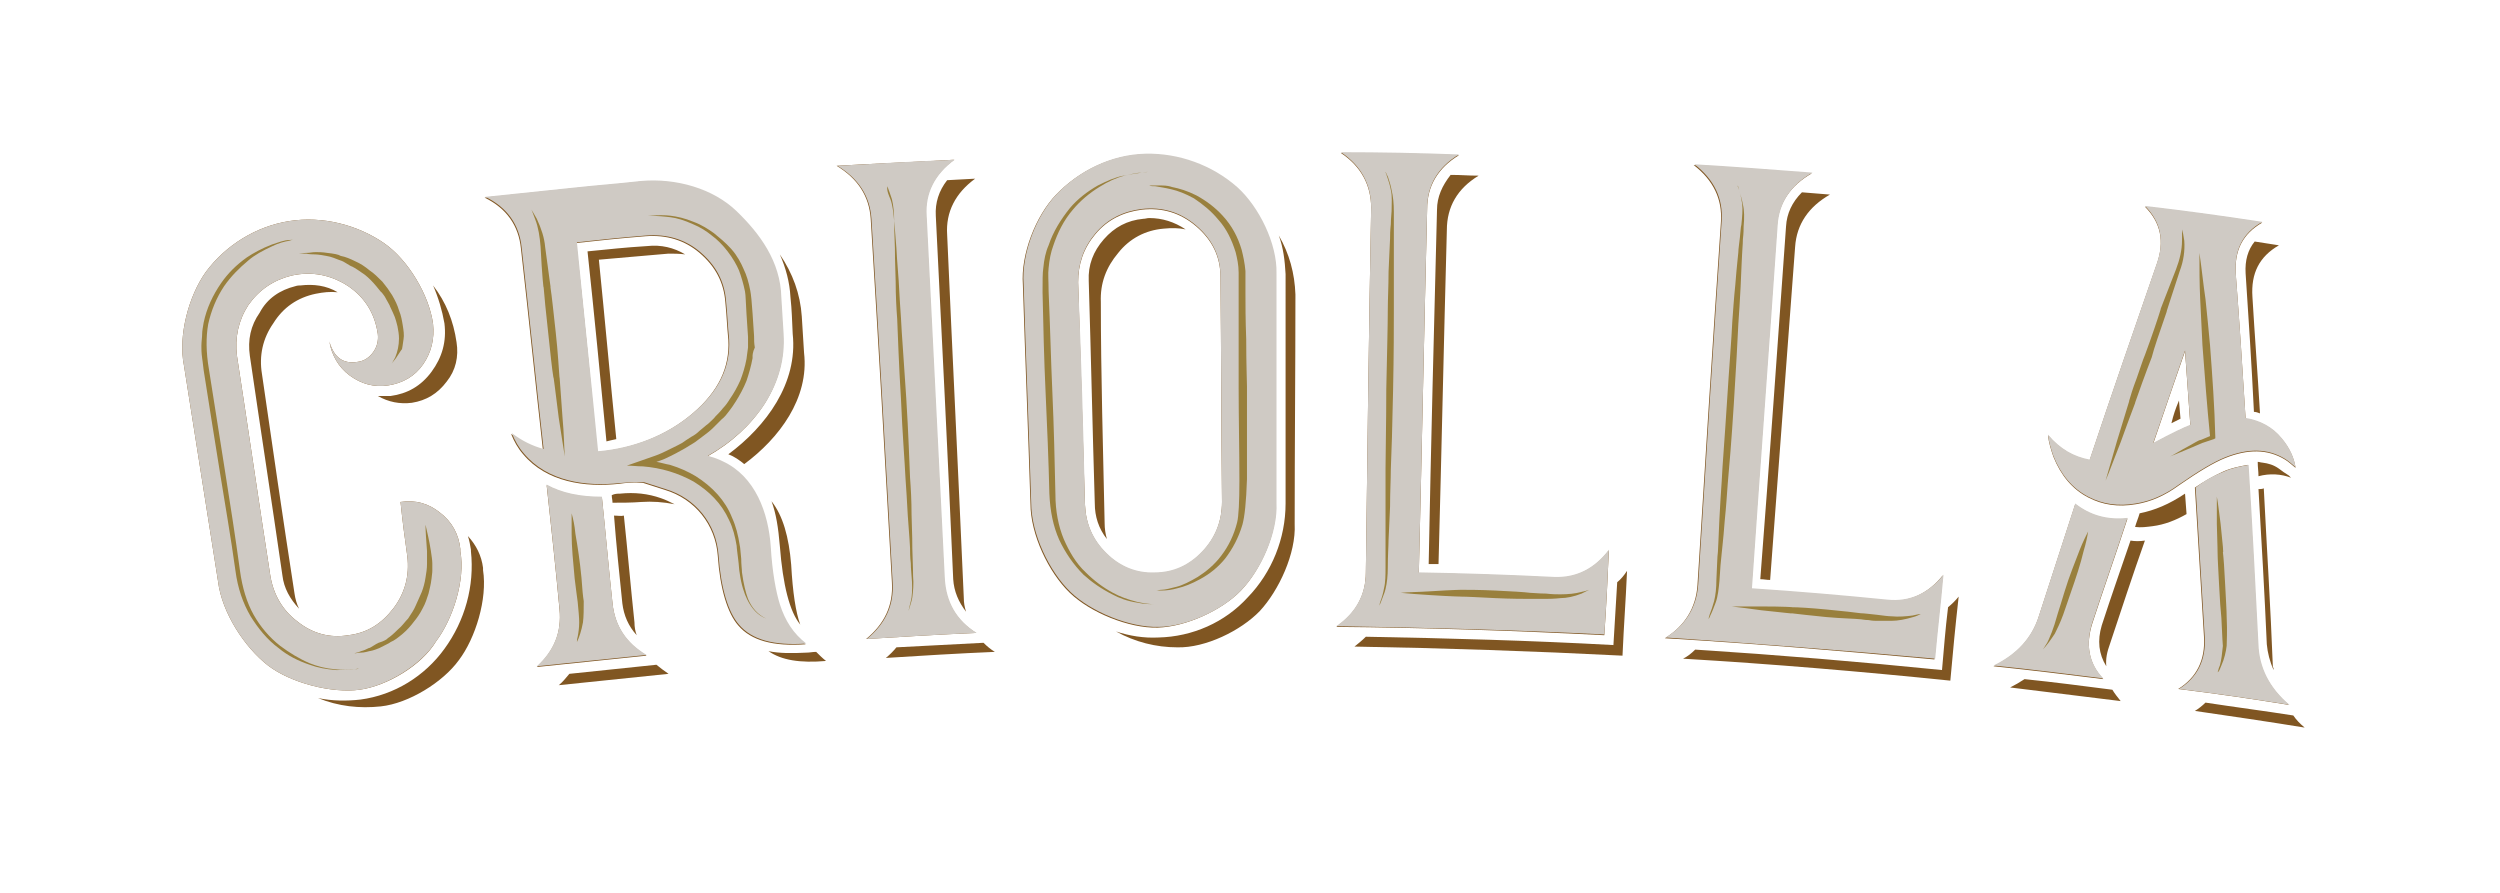 <?xml version="1.0" encoding="utf-8"?>
<!-- Generator: Adobe Illustrator 21.0.2, SVG Export Plug-In . SVG Version: 6.00 Build 0)  -->
<svg version="1.1" id="Layer_1" xmlns="http://www.w3.org/2000/svg" xmlns:xlink="http://www.w3.org/1999/xlink" x="0px" y="0px"
	 viewBox="0 0 330.2 118" style="enable-background:new 0 0 330.2 118;" xml:space="preserve">
<style type="text/css">
	.st0{fill:#98813C;}
	.st1{fill:#016F5C;}
	.st2{fill:#CFC9C3;}
	.st3{fill:#99803D;}
	.st4{fill:#FFFFFF;}
	.st5{fill:#805622;}
	.st6{fill:#CFCAC4;}
	.st7{fill-rule:evenodd;clip-rule:evenodd;fill:#FFFFFF;}
</style>
<g id="XMLID_6548_">
	<g id="XMLID_6549_">
		<g id="XMLID_6596_">
			<path id="XMLID_6638_" class="st5" d="M47.5,91.1c-3.7,0.5-9.1-0.9-12.1-3.2c-3.1-2.4-6.1-7-6.6-11.1c-1.5-9.5-3-19-4.5-28.5
				c-0.8-3.9,0.6-9.2,2.9-12.4c2.6-3.5,6.6-6,11-6.7c4.4-0.7,9,0.5,12.5,2.9c3.2,2.2,6,6.9,6.5,10.7c0.2,1.9-0.2,3.7-1.3,5.3
				c-1.1,1.6-2.7,2.5-4.6,2.8c-1.9,0.3-3.6-0.2-5.1-1.3c-1.5-1.1-2.4-2.7-2.7-4.5c0.6,2.1,1.8,3,3.7,2.7c0.9-0.1,1.6-0.6,2.1-1.3
				c0.5-0.7,0.7-1.5,0.6-2.4c-0.4-2.7-1.7-4.8-3.9-6.3c-2.3-1.5-4.8-2-7.5-1.4c-2.4,0.6-4.3,1.9-5.7,3.9c-1.3,2-1.8,4.3-1.5,6.7
				c1.5,9.7,2.9,19.4,4.4,29c0.4,2.5,1.6,4.6,3.6,6.1c2,1.6,4.3,2.2,6.7,1.8c2.5-0.3,4.4-1.5,6-3.6c1.5-2,2.1-4.3,1.8-6.8
				c-0.4-2.9-0.6-4.3-0.9-7.2c2-0.3,3.7,0.2,5.2,1.4c1.6,1.2,2.5,2.9,2.7,4.8c0,0.1,0,0.2,0,0.3c0.7,3.8-1,9-3.2,11.9
				C55.7,87.9,51.1,90.6,47.5,91.1z M39,37.8c0.3-0.1,0.5-0.1,0.7-0.1c1.7-0.2,3.4,0,4.9,0.9c-1-0.1-1.9,0-2.9,0.2
				c-2.4,0.5-4.3,1.8-5.6,3.9c-1.4,2-1.9,4.3-1.5,6.7c1.4,9.7,2.8,19.3,4.3,29c0.1,0.7,0.3,1.4,0.6,2c-1.2-1.3-2-2.7-2.2-4.4
				c-1.4-9.7-2.9-19.4-4.3-29c-0.3-2.1,0.1-4,1.3-5.7C35.3,39.4,37,38.3,39,37.8z M62.2,72.6c-0.1-0.6-0.2-1.2-0.4-1.8
				c1.1,1.2,1.8,2.6,2,4.2c0,0.1,0,0.2,0,0.3c0.6,3.8-1,9-3.2,11.9c-2.1,2.9-6.6,5.7-10.3,6.1c-2.8,0.3-5.6,0-8.3-1.1
				c1.9,0.4,3.8,0.4,5.6,0.2c4.5-0.6,8.5-3.1,11.1-6.7c2.7-3.7,4-8.3,3.5-12.9C62.2,72.7,62.2,72.7,62.2,72.6z M57,49.1
				c1.4-1.9,2-4,1.7-6.4c-0.3-1.7-0.8-3.4-1.5-5c1.7,2.2,2.7,4.7,3.1,7.5c0.3,1.9-0.1,3.7-1.3,5.2c-1.2,1.6-2.7,2.5-4.6,2.8
				c-1.6,0.2-3.1-0.1-4.5-0.9c0.6,0,1.2,0,1.7,0C53.8,52,55.6,51,57,49.1z"/>
			<path id="XMLID_6627_" class="st5" d="M81.8,63.9c-4.5,0.5-9.6-0.2-12.7-3.9c-0.7-0.8-1.2-1.7-1.6-2.7c1.3,1,2.7,1.7,4.2,2.1
				c-1-8.9-1.9-17.8-2.9-26.6c-0.3-3-1.9-5.3-4.8-6.7c3.8-0.4,7.6-0.8,11.5-1.2c3.7-0.4,5.5-0.5,9.1-0.9c4.6-0.4,9.5,1,12.6,4
				c3,2.9,5.8,6.6,5.9,11.4c0.1,1.9,0.2,2.9,0.3,4.8c0.2,3.2-0.6,6.2-2.4,9.1c-1.8,2.8-4.4,5.2-7.6,7c0.7,0.2,1.3,0.4,1.9,0.7
				c4.4,2,6.1,6.9,6.4,11.3c0.2,3.4,0.7,6,1.2,7.6c0.7,2.2,1.8,3.9,3.5,5.2c-4.3,0.3-7.2-0.5-8.9-2.5c-1.4-1.6-2.4-4.8-2.7-9.2
				c-0.3-4.1-3-7.5-7-8.7c-1.9-0.6-2.8-0.9-2.8-0.9S83.8,63.6,81.8,63.9z M72.2,64.1c2,1.1,4.4,1.6,7.3,1.6c0.5,4.7,0.9,9.4,1.4,14
				c0.3,3,1.8,5.3,4.5,6.9c-4.8,0.5-9.7,1-14.5,1.5c2.3-2.1,3.3-4.6,3-7.6C73.4,75.1,72.8,69.6,72.2,64.1z M73.8,90.5
				c0.5-0.4,0.9-0.9,1.4-1.5c3.8-0.4,7.7-0.8,11.5-1.2c0.5,0.4,1,0.8,1.6,1.2C83.4,89.5,78.6,90,73.8,90.5z M78.9,59.7
				c4.6-0.4,9.1-2.1,12.6-5.1c3.4-2.9,4.9-6.1,4.7-9.7c-0.2-2-0.2-3-0.4-5c-0.2-2.6-1.3-4.7-3.4-6.5c-2-1.7-4.4-2.4-7.1-2.2
				c-3.7,0.3-5.5,0.5-9.2,0.9C77.1,41.2,78,50.4,78.9,59.7z M81.4,58c-0.5,0.1-0.9,0.2-1.3,0.3c-0.8-8.4-1.6-16.7-2.5-25.1
				c3.1-0.3,4.7-0.5,7.9-0.7c1.8-0.2,3.5,0.2,5,1.1c-0.8-0.1-1.5-0.1-2.2-0.1c-3.7,0.3-5.5,0.5-9.2,0.8C79.9,42.2,80.6,50.1,81.4,58
				z M81.9,65.2c1.9-0.2,3.7,0,5.4,0.6c0.6,0.2,1.2,0.5,1.8,0.8c-1.5-0.3-3-0.4-4.4-0.3c-1.3,0.1-2.6,0.1-3.8,0.1
				c0-0.4-0.1-0.6-0.1-1C81.2,65.2,81.6,65.2,81.9,65.2z M84.1,83.9c-1.1-1.2-1.7-2.6-1.9-4.2c-0.4-3.9-0.8-7.7-1.1-11.6
				c0.5,0,0.9,0.1,1.3,0c0.5,4.7,0.9,9.4,1.4,14.1C83.8,82.8,83.9,83.4,84.1,83.9z M104.4,39.2c-0.1-1.9-0.6-3.8-1.4-5.6
				c1.7,2.5,2.7,5.2,2.9,8.2c0.1,1.9,0.2,2.9,0.3,4.8c0.7,6-3.3,11.3-7.9,14.7c-0.6-0.5-1.3-1-2.1-1.3c5-3.7,9.2-9.4,8.5-15.9
				C104.6,42.1,104.6,41.1,104.4,39.2z M101.5,86c1.4,0.3,3.1,0.3,5,0.2c0.5,0,0.8-0.1,1.3-0.1c0.4,0.4,0.8,0.8,1.3,1.2
				C105.7,87.6,103.2,87.2,101.5,86z M105.7,82.5c-1.4-1.7-2.3-5.2-2.7-10.4c-0.2-2.4-0.5-4.3-1.1-5.9c1.5,1.9,2.3,4.7,2.6,8.4
				C104.7,78.2,105.1,80.9,105.7,82.5z"/>
			<path id="XMLID_6623_" class="st5" d="M126,21.1c-2.6,1.9-3.9,4.4-3.7,7.4c0.8,16,1.6,32,2.4,48c0.2,3,1.5,5.4,4.2,7.1
				c-4.8,0.2-9.7,0.5-14.5,0.8c2.4-2,3.6-4.4,3.4-7.5c-0.9-16-1.8-32-2.8-48c-0.2-3-1.7-5.3-4.5-7C115.6,21.6,120.8,21.4,126,21.1z
				 M117,86.9c0.5-0.4,1-0.9,1.4-1.4c3.8-0.2,7.7-0.4,11.5-0.6c0.5,0.5,1,0.9,1.5,1.2C126.6,86.3,121.8,86.6,117,86.9z M123.6,28.5
				c-0.1-1.7,0.4-3.3,1.5-4.7c1.5-0.1,2.2-0.1,3.7-0.2c-2.6,1.9-3.9,4.4-3.7,7.4c0.7,16,1.5,32,2.2,48c0,0.6,0.1,1.2,0.3,1.8
				c-1-1.3-1.6-2.7-1.7-4.3C125.2,60.5,124.4,44.5,123.6,28.5z"/>
			<path id="XMLID_6618_" class="st5" d="M152.9,82.9c-3.8,0.1-8.9-2-11.6-4.6c-2.8-2.7-5.2-7.7-5.2-11.8c-0.3-9.6-0.7-19.2-1-28.9
				c-0.3-4,1.7-9.1,4.4-11.9c3-3.1,7.2-5.2,11.7-5.3c4.4-0.1,8.8,1.5,12.1,4.4c2.9,2.6,5.3,7.5,5.2,11.4c0,10.1,0,20.2,0,30.3
				c0.2,3.9-2,8.8-4.6,11.5C161.4,80.6,156.6,82.8,152.9,82.9z M143.3,66.6c0.1,2.6,1,4.7,2.8,6.5c1.8,1.8,4,2.7,6.4,2.6
				c2.5,0,4.6-1,6.3-2.8c1.7-1.8,2.6-4,2.6-6.6c-0.1-9.9-0.1-19.8-0.2-29.7c0-2.7-1.1-4.9-3.2-6.7c-2.1-1.8-4.5-2.5-7.2-2.2
				c-2.4,0.3-4.5,1.3-6.1,3.2c-1.6,1.9-2.3,4-2.3,6.4C142.7,47,143,56.8,143.3,66.6z M145.9,69.1c0,0.7,0.1,1.4,0.3,2.1
				c-1.1-1.4-1.6-3-1.6-4.7c-0.3-9.8-0.5-19.6-0.8-29.4c-0.1-2.1,0.6-3.9,2-5.5c1.4-1.6,3.1-2.5,5.2-2.7c0.3,0,0.5-0.1,0.8-0.1
				c1.7,0,3.3,0.5,4.8,1.5c-0.9-0.2-1.9-0.2-2.9-0.1c-2.4,0.2-4.5,1.3-6,3.2c-1.6,1.9-2.4,4-2.3,6.5
				C145.4,49.6,145.7,59.4,145.9,69.1z M169.8,36.2c-0.1-1.8-0.3-3.5-0.9-5.1c1.4,2.4,2.1,5,2.2,7.8c0,10.1-0.1,20.2-0.1,30.3
				c0.2,3.9-2.1,8.8-4.6,11.5c-2.5,2.6-7.2,4.9-10.9,4.8c-2.8,0-5.6-0.7-8.1-2.1c1.8,0.6,3.7,0.9,5.6,0.8c4.5-0.1,8.8-2,11.8-5.3
				c3.2-3.3,5-7.8,5-12.4C169.8,56.4,169.8,46.3,169.8,36.2z"/>
			<path id="XMLID_6614_" class="st5" d="M176.5,82.8c2.6-1.8,3.9-4.2,3.9-7.2c0.2-16,0.4-32,0.7-48.1c0-3-1.3-5.5-4-7.3
				c5.2,0,10.4,0.1,15.6,0.3c-2.8,1.7-4.2,4.1-4.2,7.1c-0.4,16-0.7,32.1-1.1,48.1c6,0.1,11.9,0.3,17.9,0.6c2.9,0.1,5.3-1.1,7.2-3.6
				c-0.2,4.5-0.3,6.7-0.6,11.2C200.1,83.3,188.3,82.9,176.5,82.8z M213.6,76.9c0.5-0.4,0.9-0.9,1.3-1.5c-0.2,4.5-0.4,6.7-0.6,11.2
				c-11.8-0.6-23.6-1-35.4-1.2c0.5-0.4,1-0.8,1.5-1.3c10.9,0.2,21.8,0.5,32.7,1.1C213.3,81.9,213.4,80.2,213.6,76.9z M189.8,27.7
				c0-1.7,0.7-3.2,1.8-4.6c1.5,0,2.2,0.1,3.7,0.1c-2.8,1.7-4.2,4.1-4.2,7.2c-0.4,14.7-0.7,29.4-1.1,44.1c-0.5,0-0.8,0-1.3,0
				C189,58.9,189.4,43.3,189.8,27.7z"/>
			<path id="XMLID_6610_" class="st5" d="M219.9,84.3c2.6-1.6,4.1-4,4.3-7c1-16,2-32,3.1-48c0.2-3-1-5.5-3.6-7.5
				c5.2,0.3,10.4,0.7,15.6,1.1c-2.8,1.6-4.4,3.9-4.6,6.9c-1.1,16-2.3,32-3.4,48c6,0.4,11.9,0.9,17.9,1.5c2.9,0.3,5.4-0.8,7.4-3.3
				c-0.4,4.5-0.7,6.7-1.1,11.1C243.5,86,231.7,85,219.9,84.3z M257.3,80.2c0.5-0.4,1-0.9,1.4-1.4c-0.5,4.5-0.7,6.7-1.1,11.1
				c-11.7-1.2-23.5-2.2-35.3-2.9c0.6-0.3,1.1-0.7,1.6-1.2c10.9,0.7,21.7,1.6,32.6,2.7C256.8,85.2,256.9,83.5,257.3,80.2z
				 M235.9,29.9c0.1-1.7,0.8-3.2,2.1-4.5c1.5,0.1,2.2,0.2,3.7,0.3c-2.8,1.6-4.4,3.9-4.6,6.9c-1.1,14.7-2.2,29.3-3.3,44
				c-0.5,0-0.8-0.1-1.3-0.1C233.7,61,234.8,45.5,235.9,29.9z"/>
			<path id="XMLID_6597_" class="st5" d="M263.3,88c3.1-1.5,5.1-3.7,6-6.6c1.6-4.9,3.2-9.9,4.8-14.8c1.9,1.5,4.2,2.2,6.9,1.9
				c-1.5,4.6-3.1,9.1-4.6,13.7c-1,3-0.5,5.5,1.4,7.5C273,89.1,268.1,88.5,263.3,88z M265.5,90.8c0.6-0.3,1.3-0.7,1.9-1.1
				c3.9,0.4,7.7,0.9,11.6,1.4c0.3,0.5,0.7,1,1.1,1.5C275.2,92,270.3,91.4,265.5,90.8z M282.1,66.6c-2.3,0.4-4.4,0.1-6.3-0.9
				c-2.1-1.1-3.6-2.9-4.6-5.4c-0.3-0.9-0.6-1.8-0.7-2.8c1.6,1.9,3.4,2.9,5.5,3.3c2.9-8.7,5.9-17.3,8.9-26c1-2.9,0.5-5.4-1.6-7.5
				c5.2,0.6,10.3,1.3,15.5,2.1c-2.6,1.5-3.7,3.7-3.5,6.8c0.5,6.4,0.9,12.8,1.3,19.1c1.9,0.3,3.6,1.2,4.8,2.7c1,1.2,1.6,2.5,1.8,3.8
				c-0.5-0.4-0.9-0.8-1.4-1.1c-2.3-1.4-4.9-1.4-7.9-0.2c-1.5,0.6-3.5,1.8-6.1,3.6C285.9,65.5,284,66.3,282.1,66.6z M278.2,88
				c-1-1.6-1.2-3.4-0.6-5.4c1.2-3.7,2.5-7.4,3.8-11.2c0.6,0.1,1.2,0.1,1.9,0c-1.6,4.5-3.1,9.1-4.6,13.6
				C278.3,86.1,278.1,87,278.2,88z M282.6,67.8c2-0.4,3.9-1.2,6-2.6c0.1,1.1,0.1,1.6,0.2,2.7c-1.4,0.8-2.9,1.4-4.5,1.6
				c-0.8,0.1-1.5,0.2-2.3,0.1C282.2,68.9,282.4,68.5,282.6,67.8z M284.4,58.6c2.4-1.3,4.1-2.1,4.9-2.4c-0.3-3.9-0.4-5.9-0.7-9.8
				C287.2,50.4,285.8,54.5,284.4,58.6z M287.8,52.9c0.1,1,0.1,1.5,0.2,2.4c-0.4,0.2-0.8,0.4-1.2,0.6
				C287.1,54.7,287.3,54.1,287.8,52.9z M293.6,62.3c1.1-0.5,2.2-0.7,3.3-0.9c0.5,7.9,0.9,15.8,1.3,23.7c0.1,3.1,1.5,5.8,4.1,8
				c-4.9-0.8-9.7-1.5-14.6-2.1c2.4-1.5,3.6-3.8,3.4-6.9c-0.4-6.6-0.8-13.2-1.2-19.7C291.1,63.6,292.3,62.9,293.6,62.3z M296.6,36.1
				c-0.1-1.7,0.3-3.1,1.2-4.2c1.3,0.2,1.9,0.3,3.2,0.5c-2.6,1.5-3.7,3.7-3.5,6.8c0.3,5.1,0.7,10.2,1,15.4c-0.3-0.1-0.5-0.2-0.8-0.2
				C297.4,48.2,297,42.1,296.6,36.1z M289.9,93.9c0.5-0.3,1-0.7,1.4-1.1c3.9,0.6,7.8,1.1,11.6,1.7c0.4,0.6,0.9,1.1,1.5,1.6
				C299.5,95.3,294.7,94.6,289.9,93.9z M301,61.9c0.4,0.3,0.8,0.6,1.3,0.9c0.1,0.1,0.2,0.2,0.3,0.3c-1.3-0.5-2.8-0.6-4.3-0.2
				c0-0.7-0.1-1.1-0.1-1.9c0.2,0,0.4,0.1,0.6,0.1C299.6,61.2,300.3,61.4,301,61.9z M300.3,88.5c-0.5-1.1-0.8-2.3-0.9-3.4
				c-0.3-6.8-0.7-13.7-1.1-20.5c0.2,0,0.5,0,0.7-0.1c0.4,7.9,0.9,15.7,1.2,23.6C300.3,88.2,300.3,88.3,300.3,88.5z"/>
		</g>
		<g id="XMLID_6575_">
			<path id="XMLID_6594_" class="st6" d="M47.5,91.1c-3.7,0.5-9.1-0.9-12.1-3.2c-3.1-2.4-6.1-7-6.6-11.1c-1.5-9.5-3-19-4.5-28.5
				c-0.8-3.9,0.6-9.2,2.9-12.4c2.6-3.5,6.6-6,11-6.7c4.4-0.7,9,0.5,12.5,2.9c3.2,2.2,6,6.9,6.5,10.7c0.2,1.9-0.2,3.7-1.3,5.3
				c-1.1,1.6-2.7,2.5-4.6,2.8c-1.9,0.3-3.6-0.2-5.1-1.3c-1.5-1.1-2.4-2.7-2.7-4.5c0.6,2.1,1.8,3,3.7,2.7c0.9-0.1,1.6-0.6,2.1-1.3
				c0.5-0.7,0.7-1.5,0.6-2.4c-0.4-2.7-1.7-4.8-3.9-6.3c-2.3-1.5-4.8-2-7.5-1.4c-2.4,0.6-4.3,1.9-5.7,3.9c-1.3,2-1.8,4.3-1.5,6.7
				c1.5,9.7,2.9,19.4,4.4,29c0.4,2.5,1.6,4.6,3.6,6.1c2,1.6,4.3,2.2,6.7,1.8c2.5-0.3,4.4-1.5,6-3.6c1.5-2,2.1-4.3,1.8-6.8
				c-0.4-2.9-0.6-4.3-0.9-7.2c2-0.3,3.7,0.2,5.2,1.4c1.6,1.2,2.5,2.9,2.7,4.8c0,0.1,0,0.2,0,0.3c0.7,3.8-1,9-3.2,11.9
				C55.7,87.8,51.1,90.6,47.5,91.1z"/>
			<path id="XMLID_6590_" class="st6" d="M81.9,63.8c-4.5,0.5-9.6-0.2-12.7-3.9c-0.7-0.8-1.2-1.7-1.6-2.7c1.3,1,2.7,1.7,4.2,2.1
				c-1-8.9-1.9-17.8-2.9-26.6c-0.3-3-1.9-5.3-4.8-6.7c3.8-0.4,7.6-0.8,11.5-1.2c3.7-0.4,5.5-0.5,9.1-0.9c4.6-0.4,9.5,1,12.6,4
				c3,2.9,5.8,6.6,5.9,11.4c0.1,1.9,0.2,2.9,0.3,4.8c0.2,3.2-0.6,6.2-2.4,9.1c-1.8,2.8-4.4,5.2-7.6,7c0.7,0.2,1.3,0.4,1.9,0.7
				c4.4,2,6.1,6.9,6.4,11.3c0.2,3.4,0.7,6,1.2,7.6c0.7,2.2,1.8,3.9,3.5,5.2c-4.3,0.3-7.2-0.5-8.9-2.5c-1.4-1.6-2.4-4.8-2.7-9.2
				c-0.3-4.1-3-7.5-7-8.7c-1.9-0.6-2.8-0.9-2.8-0.9S83.9,63.6,81.9,63.8z M72.2,64c2,1.1,4.4,1.6,7.3,1.6c0.5,4.7,0.9,9.4,1.4,14
				c0.3,3,1.8,5.3,4.5,6.9c-4.8,0.5-9.7,1-14.5,1.5c2.3-2.1,3.3-4.6,3-7.6C73.4,75,72.8,69.5,72.2,64z M79,59.6
				c4.6-0.4,9.1-2.1,12.6-5.1c3.4-2.9,4.9-6.1,4.7-9.7c-0.2-2-0.2-3-0.4-5c-0.2-2.6-1.3-4.7-3.4-6.5c-2-1.7-4.4-2.4-7.1-2.2
				c-3.7,0.3-5.5,0.5-9.2,0.9C77.1,41.2,78.1,50.4,79,59.6z"/>
			<path id="XMLID_6588_" class="st6" d="M126.1,21.1c-2.6,1.9-3.9,4.4-3.7,7.4c0.8,16,1.6,32,2.4,48c0.2,3,1.5,5.4,4.2,7.1
				c-4.8,0.2-9.7,0.5-14.5,0.8c2.4-2,3.6-4.4,3.4-7.5c-0.9-16-1.8-32-2.8-48c-0.2-3-1.7-5.3-4.5-7C115.7,21.6,120.9,21.3,126.1,21.1
				z"/>
			<path id="XMLID_6585_" class="st6" d="M153,82.8c-3.8,0.1-8.9-2-11.6-4.6c-2.8-2.7-5.2-7.7-5.2-11.8c-0.3-9.6-0.7-19.2-1-28.9
				c-0.3-4,1.7-9.1,4.4-11.9c3-3.1,7.2-5.2,11.7-5.3c4.4-0.1,8.8,1.5,12.1,4.4c2.9,2.6,5.3,7.5,5.2,11.4c0,10.1,0,20.2,0,30.3
				c0.2,3.9-2,8.8-4.6,11.5C161.5,80.6,156.6,82.8,153,82.8z M143.3,66.5c0.1,2.6,1,4.7,2.8,6.5c1.8,1.8,4,2.7,6.4,2.6
				c2.5,0,4.6-1,6.3-2.8c1.7-1.8,2.6-4,2.6-6.6c-0.1-9.9-0.1-19.8-0.2-29.7c0-2.7-1.1-4.9-3.2-6.7c-2.1-1.8-4.5-2.5-7.2-2.2
				c-2.4,0.3-4.5,1.3-6.1,3.2c-1.6,1.9-2.3,4-2.3,6.4C142.8,47,143.1,56.7,143.3,66.5z"/>
			<path id="XMLID_6583_" class="st6" d="M176.5,82.7c2.6-1.8,3.9-4.2,3.9-7.2c0.2-16,0.4-32,0.7-48.1c0-3-1.3-5.5-4-7.3
				c5.2,0,10.4,0.1,15.6,0.3c-2.8,1.7-4.2,4.1-4.2,7.1c-0.4,16-0.7,32.1-1.1,48.1c6,0.1,11.9,0.3,17.9,0.6c2.9,0.1,5.3-1.1,7.2-3.6
				c-0.2,4.5-0.3,6.7-0.6,11.2C200.2,83.2,188.3,82.9,176.5,82.7z"/>
			<path id="XMLID_6581_" class="st6" d="M220,84.2c2.6-1.6,4.1-4,4.3-7c1-16,2-32,3.1-48c0.2-3-1-5.5-3.6-7.5
				c5.2,0.3,10.4,0.7,15.6,1.1c-2.8,1.6-4.4,3.9-4.6,6.9c-1.1,16-2.3,32-3.4,48c6,0.4,11.9,0.9,17.9,1.5c2.9,0.3,5.4-0.8,7.4-3.3
				c-0.4,4.5-0.7,6.7-1.1,11.1C243.6,85.9,231.8,85,220,84.2z"/>
			<path id="XMLID_6576_" class="st6" d="M263.3,87.9c3.1-1.5,5.1-3.7,6-6.6c1.6-4.9,3.2-9.9,4.8-14.8c1.9,1.5,4.2,2.2,6.9,1.9
				c-1.5,4.6-3.1,9.1-4.6,13.7c-1,3-0.5,5.5,1.4,7.5C273,89,268.2,88.4,263.3,87.9z M282.1,66.5c-2.3,0.4-4.4,0.1-6.3-0.9
				c-2.1-1.1-3.6-2.9-4.6-5.4c-0.3-0.9-0.6-1.8-0.7-2.8c1.6,1.9,3.4,2.9,5.5,3.3c2.9-8.7,5.9-17.3,8.9-26c1-2.9,0.5-5.4-1.6-7.5
				c5.2,0.6,10.3,1.3,15.5,2.1c-2.6,1.5-3.7,3.7-3.5,6.8c0.5,6.4,0.9,12.8,1.3,19.1c1.9,0.3,3.6,1.2,4.8,2.7c1,1.2,1.6,2.5,1.8,3.8
				c-0.5-0.4-0.9-0.8-1.4-1.1c-2.3-1.4-4.9-1.4-7.9-0.2c-1.5,0.6-3.5,1.8-6.1,3.6C285.9,65.4,284,66.2,282.1,66.5z M284.4,58.5
				c2.4-1.3,4.1-2.1,4.9-2.4c-0.3-3.9-0.4-5.9-0.7-9.8C287.2,50.4,285.8,54.4,284.4,58.5z M293.7,62.3c1.1-0.5,2.2-0.7,3.3-0.9
				c0.5,7.9,0.9,15.8,1.3,23.7c0.1,3.1,1.5,5.8,4.1,8c-4.9-0.8-9.7-1.5-14.6-2.1c2.4-1.5,3.6-3.8,3.4-6.9
				c-0.4-6.6-0.8-13.2-1.2-19.7C291.1,63.5,292.4,62.8,293.7,62.3z"/>
		</g>
		<g id="XMLID_6550_">
			<path id="XMLID_6571_" class="st3" d="M26.9,48.9c-0.1-1-0.2-1.5-0.2-1.6c-0.1-0.7-0.1-1.2-0.1-1.6c0-0.6,0.1-1.1,0.1-1.6
				c0-0.4,0.1-0.9,0.2-1.5c0.4-1.9,1.2-3.6,2.3-5.2c0.9-1.3,2-2.4,3.4-3.4c0.9-0.6,2-1.2,3.3-1.7c0.9-0.3,1.7-0.6,2.3-0.6
				c0.4,0,0.6-0.1,0.8-0.1c-0.2,0-0.5,0.1-0.8,0.2c-0.6,0.1-1.4,0.3-2.2,0.7c-1.3,0.6-2.4,1.2-3.2,1.9c-1.2,1-2.3,2.1-3.2,3.4
				c-1,1.5-1.7,3.2-2.1,5c-0.3,1.7-0.3,3.7,0.1,6c0.7,4.4,1.4,8.9,2.1,13.3c0.7,4.4,1.4,8.9,2,13.3c0.3,2.2,0.9,4.2,1.8,5.8
				c0.9,1.6,2.1,3,3.5,4.1c1.2,0.9,2.5,1.7,3.9,2.3c1,0.4,2.1,0.7,3.4,0.8c0.9,0.1,1.7,0.1,2.3,0c0.3,0,0.6,0,0.8-0.1
				c-0.2,0-0.4,0.1-0.7,0.1c-0.5,0.1-1.3,0.1-2.3,0.1c-1.3-0.1-2.4-0.3-3.5-0.7c-1.5-0.5-2.9-1.2-4.1-2.2c-1.5-1.1-2.7-2.6-3.7-4.2
				c-1-1.7-1.7-3.7-2-6c-0.6-4.4-1.4-8.9-2.1-13.3C28.3,57.8,27.6,53.3,26.9,48.9z M53.1,46.1c0,0-0.3,0.4-0.8,1.2
				c-0.3,0.4-0.5,0.6-0.6,0.8c0.1-0.2,0.3-0.5,0.5-0.9c0.3-0.7,0.5-1.6,0.5-2.5c0-0.5-0.1-1.1-0.2-1.6c-0.1-0.3-0.2-1-0.6-1.8
				c-0.3-0.7-0.5-1-0.4-0.9c-0.2-0.4-0.4-0.7-0.5-0.9c-0.2-0.4-0.3-0.5-0.6-0.9c0,0.1-0.2-0.2-0.7-0.8c-0.5-0.6-1-1.1-1.5-1.5
				c-0.7-0.5-1.3-0.9-1.7-1.1c-0.1,0-0.4-0.2-0.9-0.5c-0.3-0.2-0.6-0.3-0.9-0.4c-0.3-0.1-0.9-0.4-1.6-0.5c-1-0.2-1.5-0.2-1.5-0.2
				c-0.8,0-1.2-0.1-1.1-0.1c-0.4,0-0.8,0-1,0c0.2,0,0.6-0.1,1-0.1c0.5,0,0.7-0.1,1.2-0.1c0.4,0,0.9,0,1.5,0.1
				c0.9,0.1,1.5,0.2,1.8,0.4c0.6,0.1,1.3,0.4,1.9,0.7c0.7,0.3,1.3,0.7,1.9,1.2c0.6,0.4,1.1,0.9,1.7,1.5c0.3,0.4,0.4,0.5,0.7,0.9
				c0.4,0.6,0.6,0.9,0.6,0.9c0.4,0.7,0.7,1.3,0.9,2c0.3,0.7,0.4,1.4,0.5,2c0.1,0.6,0.2,1.3,0.1,1.8C53.2,45.6,53.1,46.1,53.1,46.1z
				 M51.2,84.3c0.2-0.1,0.7-0.5,1.4-1.2c0.5-0.4,0.9-1,1.3-1.4c0.4-0.6,0.8-1.2,1-1.7c0.3-0.7,0.6-1.3,0.8-1.8
				c0.2-0.5,0.4-1.2,0.5-1.9c0.1-0.6,0.2-1.2,0.2-1.8c0-0.4,0-1,0-1.7c-0.1-1.4-0.2-2.6-0.2-3.5c0.2,0.9,0.5,2.1,0.7,3.4
				c0.1,0.7,0.2,1.3,0.2,1.7c0,0.5,0,0.9,0,1c0,0,0,0.3-0.1,1c-0.1,0.9-0.3,1.5-0.4,2c-0.2,0.6-0.4,1.3-0.8,2
				c-0.3,0.6-0.7,1.2-1.2,1.8c-0.3,0.4-0.8,1-1.4,1.5c-0.6,0.5-1.1,0.9-1.6,1.1c-0.1,0.1-0.7,0.4-1.5,0.8c-0.7,0.3-1.2,0.4-1.3,0.4
				c-0.7,0.2-1,0.2-1.1,0.2c-0.4,0-0.7,0.1-0.9,0.1c0.2-0.1,0.5-0.1,0.9-0.3c0.4-0.1,0.6-0.2,1-0.4c0.1,0,0.3-0.1,0.6-0.3
				c0.3-0.2,0.5-0.3,0.7-0.4C50.7,84.7,51.2,84.4,51.2,84.3z"/>
			<path id="XMLID_6567_" class="st3" d="M72,32.6c0.5,3.9,0.8,5.7,0.7,5.3c0.2,1.3,0.4,3.3,0.7,6c0.3,2.7,0.4,4.8,0.5,6
				c0-0.5,0.1,1.3,0.4,5.3c0.2,2.1,0.2,3.8,0.3,5.1c-0.2-1.3-0.5-3.1-0.8-5.1c-0.5-3.9-0.7-5.7-0.7-5.3c-0.2-1.2-0.4-3.2-0.7-6
				c-0.3-2.7-0.5-4.7-0.6-6c0,0.4-0.2-1.4-0.4-5.3c-0.1-1.3-0.3-2.6-0.7-3.6c-0.2-0.6-0.4-1-0.5-1.3c0.2,0.3,0.4,0.7,0.7,1.2
				C71.5,30.2,71.9,31.4,72,32.6z M77,82.2c-0.2,1.1-0.5,2-0.8,2.6c0-0.1,0-0.4,0.1-0.7c0.1-0.5,0.2-1.2,0.2-1.9
				c0-0.7-0.1-1.6-0.2-2.7c-0.1-0.6-0.2-1.6-0.4-3.1c-0.2-2.2-0.4-4.1-0.4-5.9c0-1.1,0-2,0-2.7c0.2,0.7,0.4,1.6,0.5,2.7
				c0.3,1.7,0.6,3.7,0.8,5.8c0.1,1.5,0.2,2.5,0.3,3.1C77.1,80.4,77.1,81.4,77,82.2z M99.4,47c0,0,0,0.1,0,0.3
				c-0.2,1.1-0.5,2.1-0.8,3c-0.4,1-0.9,1.9-1.4,2.7c-0.3,0.5-0.6,0.9-0.9,1.3c-0.3,0.4-0.6,0.8-1,1.1c-0.3,0.3-0.7,0.7-1.1,1.1
				c-0.4,0.4-0.8,0.7-1.2,1c-0.4,0.3-0.8,0.6-1.2,0.9c-0.5,0.3-1,0.6-1.3,0.8c-0.7,0.4-1.6,0.9-2.7,1.4c-0.3,0.1-0.7,0.3-1.1,0.4
				c0.6,0.1,1.2,0.3,1.8,0.4c1.3,0.4,2.4,0.9,3.4,1.5c2.2,1.4,3.9,3.2,4.8,5.5c0.5,1.1,0.8,2.3,1,3.6c0.1,0.4,0.1,1,0.2,1.8
				c0,0.8,0.1,1.4,0.1,1.8c0.2,1.5,0.5,2.7,0.8,3.5c0.5,1.2,1.3,2.1,2.4,2.6c-1.1-0.4-1.9-1.3-2.5-2.5c-0.4-0.8-0.8-2-1-3.5
				c-0.1-0.5-0.1-1.1-0.2-1.8c-0.1-0.9-0.2-1.5-0.2-1.8c-0.2-1.2-0.5-2.4-1-3.4c-1-2.2-2.6-3.8-4.7-5.1c-2-1.1-4.2-1.8-6.7-2
				c-0.8,0-1.3-0.1-2.1-0.1c0.8-0.3,1.2-0.4,2-0.7c1.1-0.4,2.1-0.7,2.7-1c1-0.5,1.9-0.9,2.6-1.3c0.3-0.2,0.7-0.5,1.2-0.8
				c0.4-0.2,0.8-0.5,1.1-0.8c0.4-0.3,0.8-0.7,1.1-0.9c0.4-0.4,0.8-0.7,1-1c0.3-0.3,0.7-0.7,1-1.1c0.3-0.3,0.6-0.7,0.9-1.2
				c0.5-0.7,1-1.6,1.4-2.5c0.3-0.8,0.6-1.7,0.8-2.8c0-0.1,0.1-0.7,0.2-1.5c0-1.1,0-1.6,0-1.4c-0.1-1.2-0.1-1.8-0.2-3
				c-0.1-1.5-0.1-2.5-0.2-3c-0.2-1-0.5-2-0.8-2.8c-0.3-0.7-0.8-1.6-1.5-2.5c-0.6-0.8-1.4-1.6-2.1-2.1c-0.6-0.5-1.5-1.1-2.5-1.5
				c-1.1-0.5-2.1-0.8-2.9-0.9c-0.8-0.1-1.8-0.2-3-0.2c1.2-0.1,2.3-0.1,3,0c0.8,0.1,1.8,0.3,3,0.8c1.1,0.4,2,1,2.7,1.5
				c0.6,0.5,1.5,1.2,2.3,2.1c0.8,0.9,1.3,1.9,1.6,2.6c0.4,0.8,0.7,1.8,0.9,2.9c0.1,0.5,0.2,1.5,0.3,3c0.1,1.2,0.1,1.8,0.2,3
				c0,0.6,0,0.9,0.1,1.5C99.4,46.5,99.4,47,99.4,47z"/>
			<path id="XMLID_6565_" class="st3" d="M117.6,26.3c0.3,0.8,0.4,1.8,0.5,2.9c0-0.2,0.1,1.1,0.3,3.6c0,0.3,0.1,1.7,0.3,4.3
				c0.1,1.9,0.2,3.5,0.3,4.9c0.1,2.2,0.4,5.8,0.7,10.6c0.3,4.8,0.4,8.3,0.5,10.5c0.1,1.3,0.2,3,0.2,4.9c0.1,2.6,0.1,4.1,0.1,4.4
				c0.1,2.6,0.1,3.8,0.1,3.7c0.1,1,0,2-0.1,2.8c-0.1,0.6-0.3,1.1-0.5,1.8c-0.1,0.3-0.2,0.5-0.2,0.6c0-0.1,0.1-0.3,0.2-0.6
				c0.1-0.6,0.3-1.2,0.4-1.8c0.1-0.8,0.1-1.8,0-2.8c0-0.3-0.1-0.9-0.1-1.7c-0.1-0.8-0.1-1.5-0.1-2c0-0.2-0.1-1.7-0.3-4.3
				c-0.1-1.9-0.2-3.5-0.3-4.9c-0.1-2.2-0.4-5.7-0.6-10.5c-0.3-4.8-0.4-8.4-0.5-10.6c-0.1-1.3-0.2-3-0.2-4.9
				c-0.1-2.7-0.1-4.1-0.1-4.4c0-0.7-0.1-2-0.1-3.7c0-1-0.1-2-0.3-2.8c-0.2-0.6-0.4-1.2-0.6-1.7c-0.1-0.3-0.2-0.5-0.3-0.6
				c0.1,0.1,0.2,0.3,0.3,0.6C117.1,25.2,117.4,25.8,117.6,26.3z"/>
			<path id="XMLID_6562_" class="st3" d="M137.7,38.6c0-1.5,0-2.6,0.1-3.2c0.1-1.1,0.3-2.1,0.7-3c0.6-1.8,1.6-3.4,2.8-4.9
				c1-1.2,2.3-2.2,3.7-3c1.2-0.6,2.3-1.1,3.4-1.3c1-0.2,1.8-0.3,2.4-0.4c0.4,0,0.7-0.1,0.8-0.1c-0.2,0-0.5,0.1-0.8,0.1
				c-0.6,0-1.4,0.2-2.3,0.4c-1.1,0.3-2.2,0.8-3.3,1.5c-1.3,0.8-2.5,1.8-3.5,3c-1.2,1.4-2,3-2.6,4.8c-0.3,0.8-0.5,1.8-0.6,2.9
				c-0.1,0.7,0,1.8,0,3.1c0.2,4.4,0.3,9,0.5,13.4s0.3,9,0.4,13.4c0,2.2,0.4,4.2,1.1,5.9c0.7,1.6,1.6,3.2,2.9,4.4
				c1.1,1.1,2.3,2,3.6,2.7c0.9,0.5,2,0.9,3.2,1.2c0.9,0.2,1.7,0.3,2.2,0.3c0.3,0,0.6,0,0.8,0c-0.2,0-0.4,0-0.8,0
				c-0.5,0-1.3,0-2.2-0.2c-1.3-0.2-2.4-0.6-3.3-1.1c-1.4-0.7-2.7-1.6-3.8-2.6c-1.3-1.3-2.4-2.9-3.2-4.6c-0.8-1.8-1.2-3.8-1.3-6.1
				c-0.1-4.4-0.3-9-0.5-13.4C137.9,47.6,137.8,43.1,137.7,38.6z M164.1,69.3c-0.5,1.7-1.3,3.2-2.3,4.5c-0.9,1.1-2,2-3.3,2.7
				c-1.1,0.6-2.1,1-3,1.2c-0.7,0.2-1.4,0.3-2.1,0.3c-0.3,0-0.5,0-0.7,0c0.2,0,0.4-0.1,0.7-0.1c0.5,0,1.2-0.2,2-0.4
				c0.8-0.2,1.8-0.7,2.8-1.3c1.1-0.7,2.2-1.6,3.1-2.8c1-1.3,1.7-2.8,2.1-4.4c0.2-0.8,0.3-2.7,0.3-5.5c0-4.1-0.1-8.2-0.1-12.3
				s0-8.2,0-12.3c0-1.2,0-1.7,0-2.9c0-1-0.2-1.9-0.4-2.7c-0.5-1.6-1.2-3.1-2.3-4.3c-0.9-1.1-2-2-3.2-2.8c-1.1-0.6-2.1-1-3-1.2
				c-0.8-0.2-1.6-0.3-2.1-0.4c-0.3,0-0.6,0-0.8-0.1c0.2,0,0.4,0,0.8,0c0.3,0,0.6,0,0.9,0c0.6,0,1,0.1,1.3,0.2c1,0.2,2,0.5,3.2,1.1
				c1.3,0.7,2.5,1.6,3.5,2.7c1.2,1.3,2,2.8,2.5,4.5c0.2,0.8,0.4,1.7,0.5,2.8c0-0.1,0,0.9,0,2.9c0,1.5,0,3.5,0.1,6.1
				c0,3.4,0.1,5.5,0.1,6.2c0,4.1,0,8.2,0,12.3C164.6,66.3,164.4,68.2,164.1,69.3z"/>
			<path id="XMLID_6559_" class="st3" d="M183.8,25.1c0.2,0.8,0.3,1.8,0.3,2.9c0,0.3,0,0.9,0,1.7c0,0.8,0,1.5,0,1.9
				c0,0.2,0,1.7,0,4.4c0,1.9,0,3.6,0,4.9c0,2.2,0,5.8-0.1,10.6c-0.1,4.8-0.2,8.3-0.3,10.5c0,1.3-0.1,3-0.1,4.9
				c-0.1,2.7-0.2,4.1-0.2,4.4c0,0.8-0.1,2-0.1,3.7c0,1-0.1,2-0.3,2.8c-0.1,0.5-0.4,1.1-0.6,1.7c-0.1,0.3-0.2,0.4-0.3,0.6
				c0.1-0.1,0.1-0.3,0.2-0.6c0.2-0.5,0.4-1.2,0.5-1.8c0.2-0.8,0.2-1.8,0.2-2.8c0-1.7,0-3,0-3.7c0-0.2,0-1.7,0-4.4c0-1.9,0-3.5,0-4.9
				c0-2.2,0.1-5.7,0.1-10.5c0.1-4.8,0.2-8.4,0.2-10.6c0-1.3,0.1-3,0.1-4.9c0.1-2.6,0.2-4.1,0.2-4.4c0-0.4,0-1,0.1-1.9
				c0-0.8,0.1-1.4,0.1-1.7c0-1,0.1-2-0.1-2.8c-0.1-0.6-0.3-1.2-0.5-1.8c-0.1-0.3-0.2-0.5-0.2-0.6c0.1,0.1,0.1,0.3,0.3,0.6
				C183.5,23.9,183.7,24.5,183.8,25.1z M192.9,77.9c0.9,0,2.5,0,4.6,0.1c2.2,0.1,3.8,0.2,4.6,0.3c0.4,0,1.1,0.1,2.1,0.1
				c0.8,0.1,1.5,0.1,1.9,0.1c1,0,2-0.1,2.7-0.3c0.5-0.1,0.8-0.2,1.1-0.3c-0.2,0.1-0.6,0.3-1,0.5c-1,0.4-2,0.6-2.8,0.6
				c-0.1,0-0.7,0.1-1.9,0.1c-0.2,0-0.6,0-1.1,0c-0.5,0-0.9,0-1,0c-0.9,0-2.4,0-4.6-0.1c-2.1-0.1-3.7-0.2-4.6-0.2c0.4,0-1,0-4-0.2
				c-1.6-0.1-2.9-0.2-3.9-0.3c1-0.1,2.4-0.1,3.9-0.2C191.9,77.9,193.3,77.9,192.9,77.9z"/>
			<path id="XMLID_6556_" class="st3" d="M230.2,27c0.2,0.8,0.2,1.8,0.1,2.9c0,0.3,0,0.9-0.1,1.7c0,0.8-0.1,1.5-0.1,1.9
				c0,0.2-0.1,1.7-0.2,4.4c-0.1,1.9-0.2,3.5-0.3,4.9c-0.1,2.2-0.3,5.8-0.6,10.6c-0.3,4.8-0.6,8.3-0.8,10.5c-0.1,1.3-0.2,3-0.4,4.9
				c-0.2,2.7-0.4,4.1-0.4,4.3c-0.1,0.8-0.2,2-0.3,3.7c-0.1,1-0.2,2-0.5,2.8c-0.2,0.5-0.4,1.1-0.7,1.7c-0.1,0.3-0.2,0.4-0.3,0.5
				c0.1-0.1,0.1-0.3,0.2-0.6c0.2-0.5,0.4-1.1,0.6-1.8c0.2-0.8,0.3-1.8,0.3-2.8c0.1-1.7,0.1-3,0.2-3.7c0-0.2,0.1-1.7,0.2-4.4
				c0.1-1.9,0.2-3.5,0.3-4.9c0.1-2.2,0.4-5.7,0.7-10.5c0.3-4.8,0.6-8.3,0.7-10.6c0.1-1.3,0.2-3,0.4-4.9c0.2-2.6,0.4-4.1,0.4-4.3
				c0-0.4,0.1-1,0.2-1.9c0.1-0.8,0.1-1.4,0.2-1.7c0.1-1,0.2-2,0.1-2.8c-0.1-0.6-0.2-1.2-0.4-1.8c-0.1-0.3-0.1-0.5-0.2-0.6
				c0,0.1,0.1,0.3,0.2,0.6C229.9,25.8,230.1,26.4,230.2,27z M236.6,80.2c0.9,0,2.5,0.1,4.6,0.3c2.2,0.2,3.8,0.4,4.6,0.5
				c0.4,0,1.1,0.1,2.1,0.2c0.8,0.1,1.5,0.2,1.9,0.2c1,0.1,2,0,2.8-0.1c0.5-0.1,0.8-0.2,1.1-0.2c-0.2,0.1-0.6,0.3-1,0.4
				c-1,0.3-2,0.5-2.9,0.5c-0.1,0-0.7,0-1.9,0c-0.2,0-0.6,0-1.1-0.1c-0.5,0-0.9-0.1-1-0.1c-0.9-0.1-2.4-0.1-4.6-0.3
				c-2.1-0.2-3.7-0.4-4.6-0.5c0.4,0.1-1-0.1-4-0.4c-1.5-0.2-2.9-0.4-3.9-0.5c1,0,2.4,0,3.9,0C235.6,80.1,237,80.2,236.6,80.2z"/>
			<path id="XMLID_6551_" class="st3" d="M271,83.5c0.2-0.5,0.5-1.4,0.8-2.5c0.2-0.6,0.5-1.6,0.9-2.9c0.6-2,1.4-3.9,2-5.5
				c0.4-1,0.8-1.8,1.1-2.4c-0.1,0.7-0.3,1.6-0.6,2.6c-0.4,1.7-1,3.5-1.7,5.5c-0.5,1.4-0.8,2.4-1,2.9c-0.4,1.1-0.8,1.9-1.1,2.5
				c-0.6,0.9-1.1,1.6-1.6,2.1c0.1-0.1,0.2-0.3,0.4-0.6C270.5,84.8,270.7,84.2,271,83.5z M282.2,50c0.5-1.4,0.8-2.4,1.1-3.1
				c1-2.7,1.7-4.8,2.1-6.1c-0.2,0.4,0.5-1.3,2-5.2c0.5-1.3,0.8-2.6,0.8-3.8c0-0.6,0-1.1,0-1.5c0.1,0.3,0.2,0.8,0.3,1.5
				c0.1,1.3-0.1,2.7-0.6,4c-1.3,4-1.9,5.8-1.7,5.3c-1,2.9-1.7,4.9-2,6.1c0,0-0.8,2-2.2,6c0.2-0.4-0.5,1.3-1.9,5.2
				c-0.8,2-1.4,3.7-2,5.1c0.4-1.4,0.9-3.1,1.5-5.2c1.2-4,1.8-5.8,1.6-5.3C281.4,52.3,281.7,51.3,282.2,50z M292.6,57.9
				c-0.1,0-0.1,0.1-0.2,0.1c-0.6,0.2-0.9,0.3-1.5,0.5c-0.2,0.1-0.5,0.2-0.7,0.3c-0.3,0.1-0.4,0.2-0.7,0.3c-1.7,0.7-2.6,1.1-2.9,1.2
				c0.3-0.1,1.2-0.7,2.7-1.5c0.3-0.2,0.4-0.2,0.7-0.4c0.2-0.1,0.5-0.3,0.7-0.3c0.5-0.2,0.7-0.3,1.2-0.5c-0.4-4-0.7-8-1-12
				c-0.1-2.2-0.2-4.2-0.3-6.1c-0.1-2.1-0.1-4.1-0.1-6.1c0.3,2,0.5,4.1,0.8,6.1c0.2,1.9,0.4,3.9,0.6,6.1c0.3,4,0.6,8.1,0.7,12.2
				C292.6,57.8,292.6,57.9,292.6,57.9z M292.9,88.8c0.1-0.2,0.1-0.5,0.3-0.9c0.2-0.7,0.3-1.6,0.4-2.6c0,0.1-0.1-1.2-0.2-3.7
				c-0.1-0.9-0.2-2.3-0.3-4.3c-0.1-2.1-0.2-3.5-0.2-4.3c0,0.3,0-0.9-0.1-3.8c0-1.5,0-2.7,0-3.6c0.2,1,0.3,2.2,0.5,3.6
				c0.3,2.8,0.4,4,0.3,3.7c0.1,0.8,0.2,2.3,0.3,4.3c0.1,2,0.2,3.5,0.2,4.3c0.1,2,0,3.2,0,3.8c-0.1,0.8-0.3,1.7-0.7,2.6
				C293.2,88.4,293.1,88.7,292.9,88.8z"/>
		</g>
	</g>
</g>
</svg>
